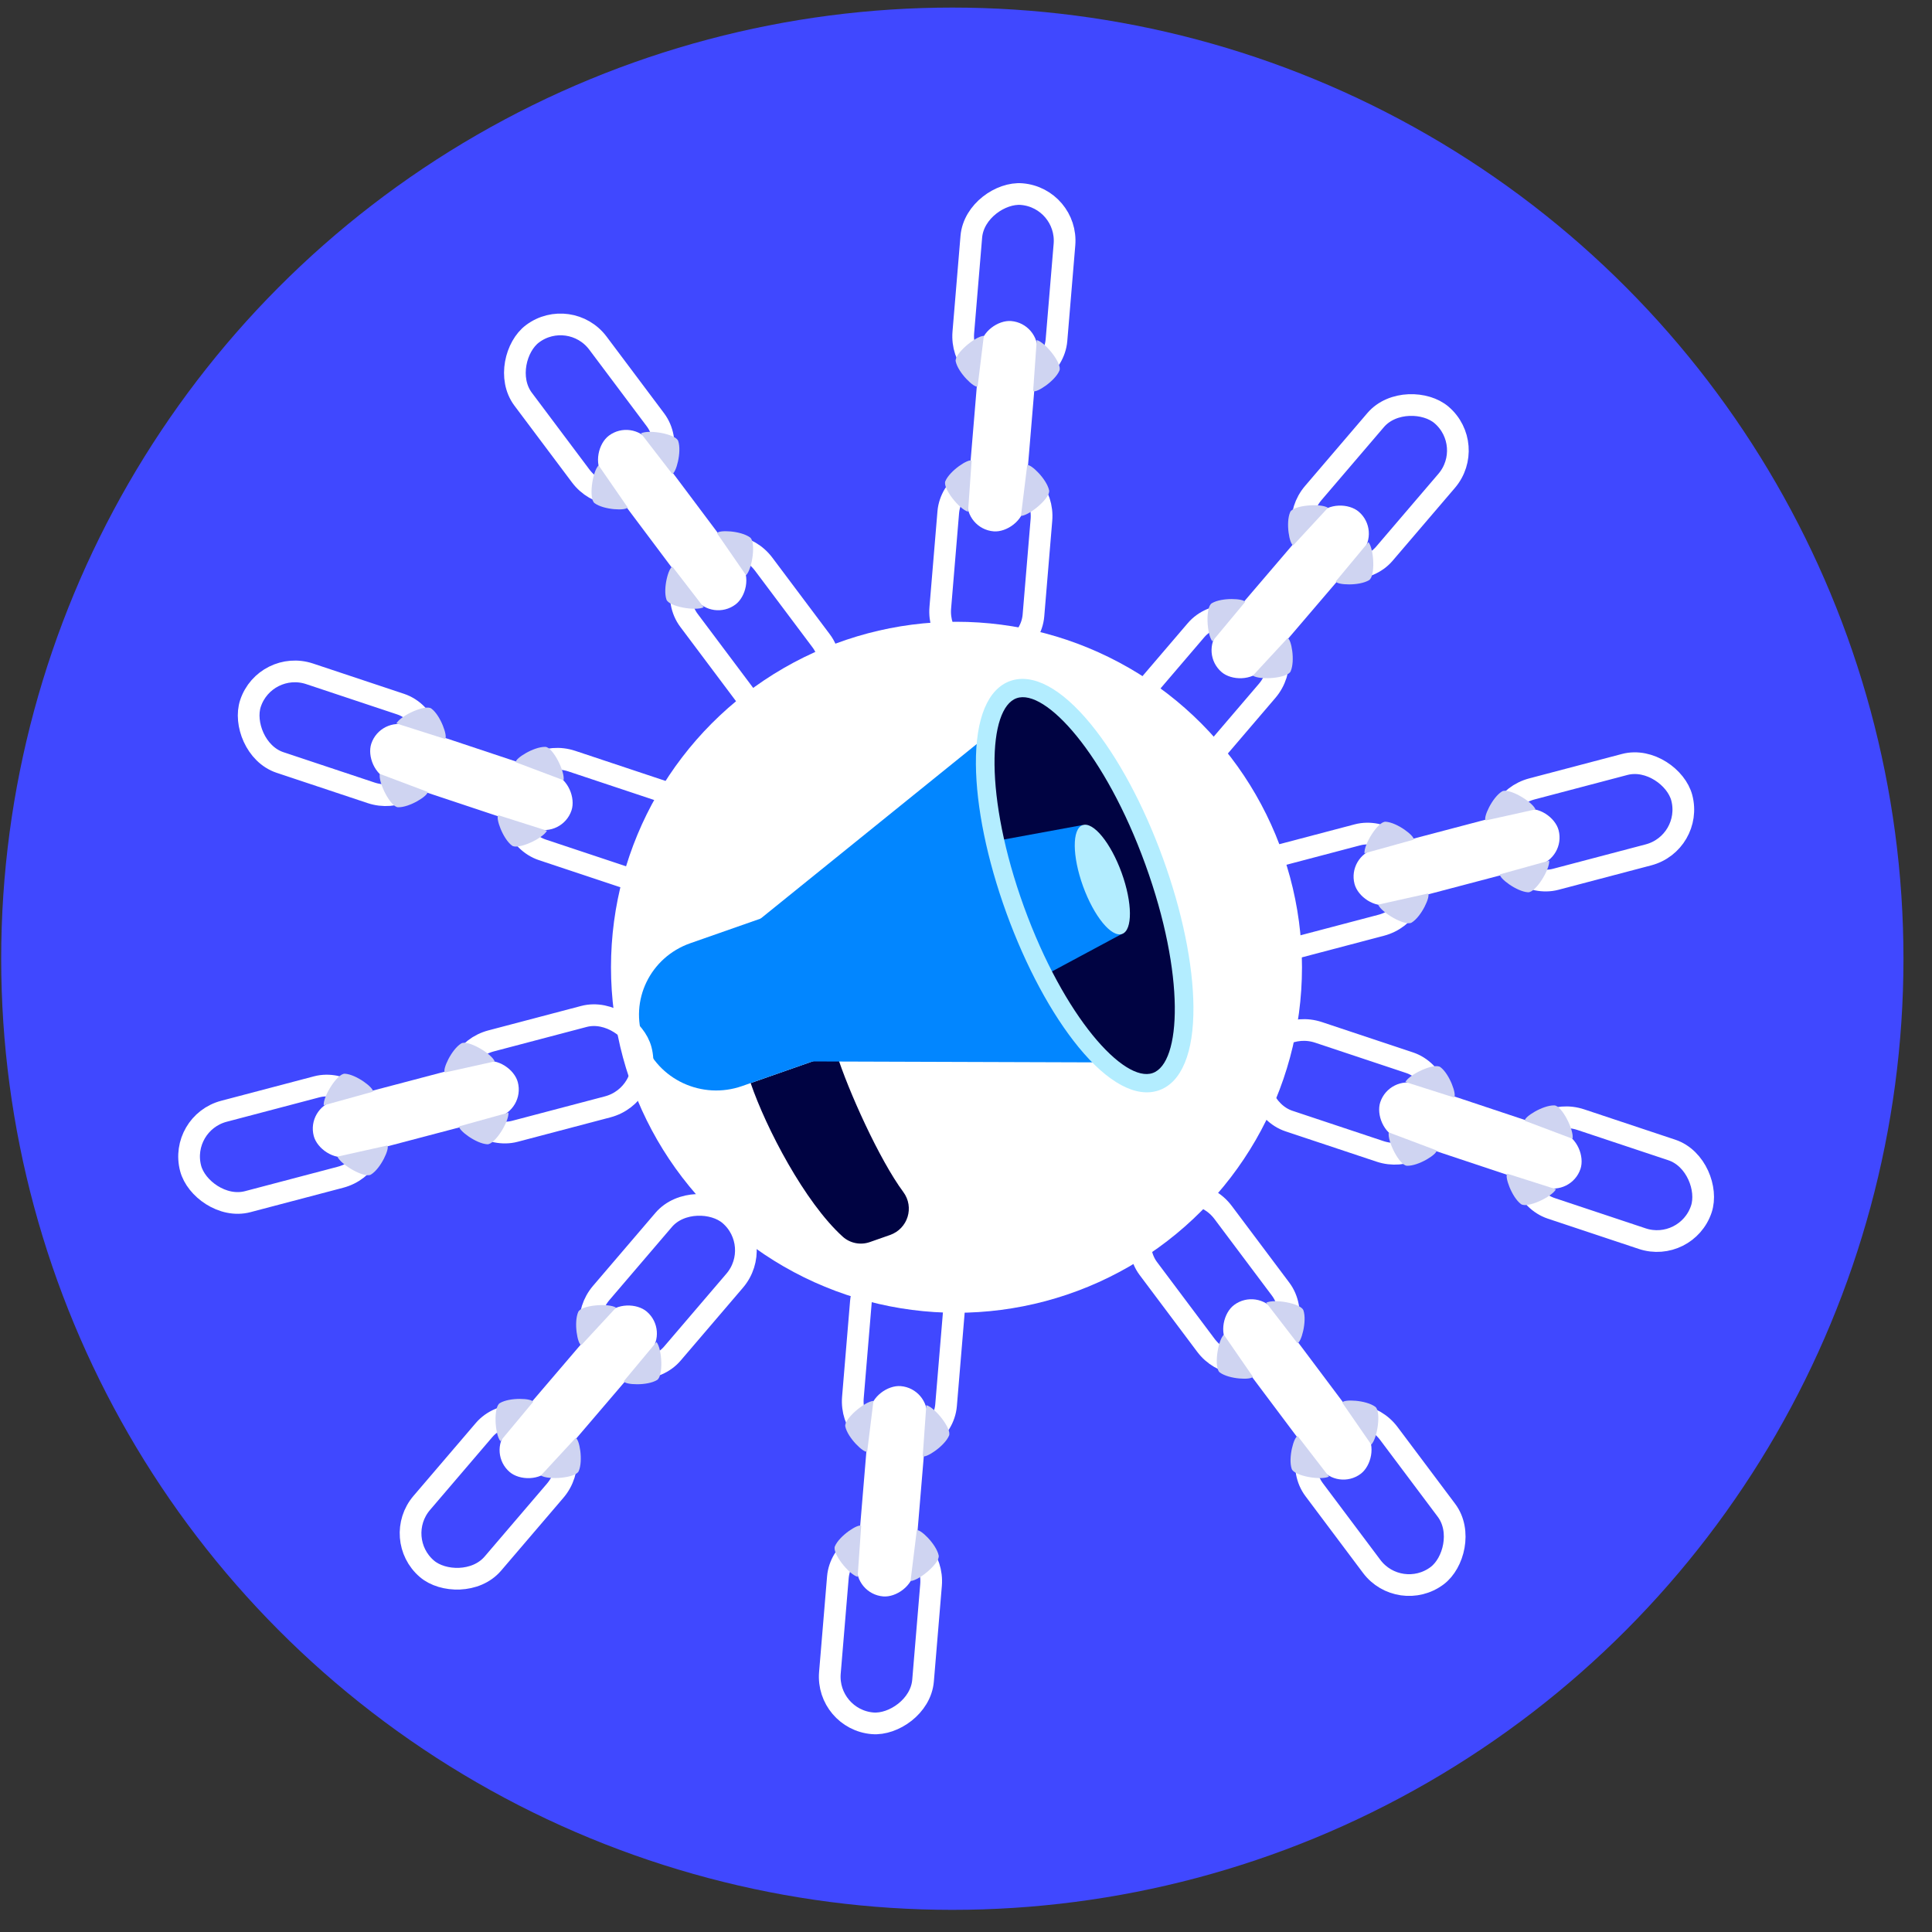 <svg width="65" height="65" viewBox="0 0 65 65" fill="none" xmlns="http://www.w3.org/2000/svg">
<rect x="0" y="0" width="65" height="65" fill="#333333" stroke="none"/>
<circle cx="32.04" cy="32.255" r="32" fill="#4048FF"/>
<circle cx="32.18" cy="32.543" r="11.624" fill="white"/>
<path d="M29.941 41.551L29.262 41.789C28.947 41.899 28.596 41.827 28.35 41.604C27.077 40.451 25.772 37.952 25.255 36.439L28.138 35.43C28.538 36.698 29.589 39.022 30.391 40.104C30.769 40.615 30.546 41.339 29.941 41.551Z" fill="#000342"/>
<path d="M27.415 35.683L24.968 36.539C23.617 37.013 22.132 36.32 21.65 34.993C21.168 33.666 21.873 32.207 23.224 31.734L25.67 30.877L27.415 35.683Z" fill="#0286FF"/>
<path d="M25.316 31.127C24.847 31.378 24.83 32.527 25.266 33.728C25.702 34.929 26.454 35.808 26.979 35.71C26.98 35.711 38.505 35.748 38.505 35.748L34.218 23.936L25.316 31.127Z" fill="#0286FF"/>
<path d="M34.1 23.199C32.81 23.651 32.835 26.971 34.157 30.613C35.48 34.256 37.597 36.843 38.888 36.391C40.178 35.939 40.153 32.619 38.831 28.977C37.509 25.334 35.391 22.747 34.1 23.199Z" fill="#000342"/>
<path d="M34.156 30.614C34.444 31.41 34.771 32.155 35.119 32.83L37.748 31.419L36.42 27.758L33.475 28.299C33.64 29.038 33.867 29.818 34.156 30.614Z" fill="#0286FF"/>
<path d="M36.423 27.761C36.065 27.886 36.072 28.807 36.438 29.818C36.805 30.829 37.393 31.547 37.751 31.422C38.109 31.296 38.102 30.375 37.736 29.364C37.369 28.353 36.781 27.635 36.423 27.761Z" fill="#B3EDFF"/>
<path d="M38.992 36.682C38.232 36.948 37.272 36.433 36.288 35.232C35.373 34.114 34.511 32.511 33.86 30.718C33.209 28.924 32.844 27.147 32.833 25.713C32.821 24.171 33.233 23.175 33.993 22.909C34.753 22.643 35.713 23.158 36.697 24.36C37.612 25.477 38.474 27.08 39.125 28.874C39.776 30.667 40.141 32.445 40.152 33.879C40.163 35.42 39.752 36.416 38.992 36.682ZM34.204 23.49C33.239 23.828 33.103 26.795 34.451 30.511C35.8 34.226 37.816 36.439 38.781 36.101C39.746 35.763 39.882 32.797 38.533 29.081C37.185 25.365 35.169 23.152 34.204 23.49Z" fill="#B3EDFF"/>
<rect x="8.924" y="22.173" width="6.371" height="3.145" rx="1.573" transform="rotate(18.418 8.924 22.173)" stroke="white" stroke-width="0.73"/>
<rect x="12.798" y="24.101" width="7.1" height="1.938" rx="0.969" transform="rotate(18.418 12.798 24.101)" fill="white"/>
<rect x="17.747" y="25.111" width="6.371" height="3.145" rx="1.573" transform="rotate(18.418 17.747 25.111)" stroke="white" stroke-width="0.73"/>
<path d="M13.336 24.34L14.974 24.861C15.073 24.781 14.826 24.072 14.513 23.839C14.312 23.69 13.48 24.073 13.336 24.34Z" fill="#CFD4F1"/>
<path d="M18.403 27.948L16.765 27.427C16.666 27.507 16.912 28.216 17.225 28.449C17.426 28.598 18.258 28.215 18.403 27.948Z" fill="#CFD4F1"/>
<path d="M12.777 26.036L14.386 26.642C14.413 26.767 13.78 27.17 13.391 27.159C13.14 27.151 12.725 26.335 12.777 26.036Z" fill="#CFD4F1"/>
<path d="M18.961 26.251L17.353 25.645C17.325 25.521 17.958 25.117 18.348 25.128C18.598 25.136 19.013 25.952 18.961 26.251Z" fill="#CFD4F1"/>
<rect x="13.168" y="51.759" width="6.371" height="3.145" rx="1.573" transform="rotate(-49.471 13.168 51.759)" stroke="white" stroke-width="0.73"/>
<rect x="16.411" y="48.895" width="7.1" height="1.938" rx="0.969" transform="rotate(-49.471 16.411 48.895)" fill="white"/>
<rect x="19.209" y="44.691" width="6.371" height="3.145" rx="1.573" transform="rotate(-49.471 19.209 44.691)" stroke="white" stroke-width="0.73"/>
<path d="M16.836 48.486L17.936 47.165C17.898 47.043 17.149 47.004 16.815 47.207C16.601 47.337 16.643 48.252 16.836 48.486Z" fill="#CFD4F1"/>
<path d="M22.086 45.15L20.986 46.471C21.023 46.593 21.773 46.632 22.106 46.429C22.32 46.299 22.279 45.384 22.086 45.15Z" fill="#CFD4F1"/>
<path d="M18.198 49.642L19.365 48.38C19.491 48.401 19.627 49.139 19.469 49.496C19.368 49.726 18.456 49.803 18.198 49.642Z" fill="#CFD4F1"/>
<path d="M20.726 43.993L19.558 45.255C19.433 45.234 19.297 44.496 19.454 44.139C19.555 43.91 20.468 43.833 20.726 43.993Z" fill="#CFD4F1"/>
<rect x="27.79" y="57.848" width="6.371" height="3.145" rx="1.573" transform="rotate(-85.224 27.79 57.848)" stroke="white" stroke-width="0.73"/>
<rect x="28.748" y="53.629" width="7.1" height="1.938" rx="0.969" transform="rotate(-85.224 28.748 53.629)" fill="white"/>
<rect x="28.564" y="48.583" width="6.371" height="3.145" rx="1.573" transform="rotate(-85.224 28.564 48.583)" stroke="white" stroke-width="0.73"/>
<path d="M28.854 53.05L28.974 51.335C28.872 51.258 28.242 51.665 28.089 52.024C27.991 52.255 28.56 52.973 28.854 53.05Z" fill="#CFD4F1"/>
<path d="M31.165 47.275L31.044 48.99C31.146 49.067 31.776 48.66 31.929 48.301C32.027 48.071 31.458 47.352 31.165 47.275Z" fill="#CFD4F1"/>
<path d="M30.634 53.192L30.844 51.486C30.958 51.43 31.5 51.95 31.581 52.331C31.633 52.576 30.937 53.172 30.634 53.192Z" fill="#CFD4F1"/>
<path d="M29.386 47.132L29.176 48.838C29.062 48.894 28.52 48.375 28.439 47.993C28.387 47.748 29.083 47.152 29.386 47.132Z" fill="#CFD4F1"/>
<rect x="19.173" y="10.286" width="6.371" height="3.145" rx="1.573" transform="rotate(53.132 19.173 10.286)" stroke="white" stroke-width="0.73"/>
<rect x="21.26" y="14.076" width="7.1" height="1.938" rx="0.969" transform="rotate(53.132 21.26 14.076)" fill="white"/>
<rect x="24.751" y="17.725" width="6.371" height="3.145" rx="1.573" transform="rotate(53.132 24.751 17.725)" stroke="white" stroke-width="0.73"/>
<path d="M21.564 14.58L22.614 15.941C22.741 15.931 22.942 15.208 22.818 14.839C22.738 14.601 21.835 14.443 21.564 14.58Z" fill="#CFD4F1"/>
<path d="M23.675 20.43L22.626 19.069C22.498 19.078 22.297 19.801 22.422 20.171C22.502 20.409 23.404 20.567 23.675 20.43Z" fill="#CFD4F1"/>
<path d="M20.139 15.656L21.116 17.07C21.068 17.188 20.318 17.16 20.004 16.928C19.802 16.779 19.926 15.872 20.139 15.656Z" fill="#CFD4F1"/>
<path d="M25.1 19.354L24.123 17.94C24.171 17.822 24.921 17.85 25.235 18.082C25.437 18.23 25.313 19.138 25.1 19.354Z" fill="#CFD4F1"/>
<rect x="6.013" y="37.788" width="6.371" height="3.145" rx="1.573" transform="rotate(-14.757 6.013 37.788)" stroke="white" stroke-width="0.73"/>
<rect x="10.309" y="37.281" width="7.1" height="1.938" rx="0.969" transform="rotate(-14.757 10.309 37.281)" fill="white"/>
<rect x="15.003" y="35.42" width="6.371" height="3.145" rx="1.573" transform="rotate(-14.757 15.003 35.42)" stroke="white" stroke-width="0.73"/>
<path d="M10.891 37.188L12.548 36.728C12.586 36.606 11.992 36.148 11.603 36.124C11.353 36.109 10.866 36.885 10.891 37.188Z" fill="#CFD4F1"/>
<path d="M17.106 37.434L15.45 37.894C15.411 38.016 16.005 38.474 16.394 38.498C16.644 38.513 17.131 37.737 17.106 37.434Z" fill="#CFD4F1"/>
<path d="M11.352 38.913L13.03 38.54C13.122 38.629 12.813 39.313 12.48 39.517C12.267 39.648 11.472 39.192 11.352 38.913Z" fill="#CFD4F1"/>
<path d="M16.645 35.71L14.967 36.083C14.876 35.994 15.185 35.31 15.517 35.106C15.731 34.975 16.525 35.431 16.645 35.71Z" fill="#CFD4F1"/>
<rect x="42.87" y="34.237" width="6.371" height="3.145" rx="1.573" transform="rotate(18.418 42.87 34.237)" stroke="white" stroke-width="0.73"/>
<rect x="46.744" y="36.162" width="7.1" height="1.938" rx="0.969" transform="rotate(18.418 46.744 36.162)" fill="white"/>
<rect x="51.692" y="37.173" width="6.371" height="3.145" rx="1.573" transform="rotate(18.418 51.692 37.173)" stroke="white" stroke-width="0.73"/>
<path d="M47.282 36.402L48.921 36.924C49.02 36.843 48.773 36.135 48.46 35.902C48.259 35.752 47.427 36.135 47.282 36.402Z" fill="#CFD4F1"/>
<path d="M52.349 40.01L50.711 39.488C50.612 39.569 50.859 40.278 51.172 40.51C51.373 40.66 52.205 40.277 52.349 40.01Z" fill="#CFD4F1"/>
<path d="M46.723 38.098L48.332 38.704C48.359 38.829 47.727 39.233 47.337 39.221C47.086 39.214 46.671 38.397 46.723 38.098Z" fill="#CFD4F1"/>
<path d="M52.908 38.313L51.3 37.707C51.272 37.582 51.905 37.179 52.294 37.19C52.545 37.197 52.96 38.014 52.908 38.313Z" fill="#CFD4F1"/>
<rect x="37.122" y="24.848" width="6.371" height="3.145" rx="1.573" transform="rotate(-49.471 37.122 24.848)" stroke="white" stroke-width="0.73"/>
<rect x="40.364" y="21.983" width="7.1" height="1.938" rx="0.969" transform="rotate(-49.471 40.364 21.983)" fill="white"/>
<rect x="43.163" y="17.781" width="6.371" height="3.145" rx="1.573" transform="rotate(-49.471 43.163 17.781)" stroke="white" stroke-width="0.73"/>
<path d="M40.789 21.576L41.889 20.255C41.852 20.133 41.102 20.094 40.769 20.296C40.554 20.426 40.596 21.341 40.789 21.576Z" fill="#CFD4F1"/>
<path d="M46.039 18.239L44.94 19.561C44.977 19.683 45.726 19.721 46.06 19.519C46.274 19.389 46.232 18.474 46.039 18.239Z" fill="#CFD4F1"/>
<path d="M42.151 22.732L43.318 21.47C43.444 21.491 43.58 22.229 43.422 22.586C43.321 22.816 42.409 22.893 42.151 22.732Z" fill="#CFD4F1"/>
<path d="M44.678 17.083L43.511 18.345C43.385 18.324 43.249 17.586 43.407 17.229C43.508 17 44.42 16.922 44.678 17.083Z" fill="#CFD4F1"/>
<rect x="31.504" y="22.014" width="6.371" height="3.145" rx="1.573" transform="rotate(-85.224 31.504 22.014)" stroke="white" stroke-width="0.73"/>
<rect x="32.463" y="17.796" width="7.1" height="1.938" rx="0.969" transform="rotate(-85.224 32.463 17.796)" fill="white"/>
<rect x="32.279" y="12.749" width="6.371" height="3.145" rx="1.573" transform="rotate(-85.224 32.279 12.749)" stroke="white" stroke-width="0.73"/>
<path d="M32.569 17.215L32.689 15.5C32.588 15.423 31.957 15.83 31.805 16.189C31.707 16.42 32.275 17.138 32.569 17.215Z" fill="#CFD4F1"/>
<path d="M34.88 11.441L34.759 13.156C34.861 13.233 35.492 12.826 35.644 12.467C35.742 12.237 35.173 11.518 34.88 11.441Z" fill="#CFD4F1"/>
<path d="M34.349 17.358L34.559 15.652C34.674 15.596 35.215 16.116 35.296 16.497C35.348 16.742 34.653 17.338 34.349 17.358Z" fill="#CFD4F1"/>
<path d="M33.1 11.298L32.891 13.004C32.776 13.06 32.235 12.541 32.154 12.159C32.102 11.914 32.797 11.318 33.1 11.298Z" fill="#CFD4F1"/>
<rect x="40.207" y="39.534" width="6.371" height="3.145" rx="1.573" transform="rotate(53.132 40.207 39.534)" stroke="white" stroke-width="0.73"/>
<rect x="42.294" y="43.324" width="7.1" height="1.938" rx="0.969" transform="rotate(53.132 42.294 43.324)" fill="white"/>
<rect x="45.785" y="46.973" width="6.371" height="3.145" rx="1.573" transform="rotate(53.132 45.785 46.973)" stroke="white" stroke-width="0.73"/>
<path d="M42.6 43.828L43.649 45.189C43.776 45.179 43.977 44.456 43.853 44.087C43.773 43.849 42.871 43.691 42.6 43.828Z" fill="#CFD4F1"/>
<path d="M44.711 49.678L43.661 48.317C43.534 48.327 43.333 49.05 43.458 49.419C43.538 49.657 44.44 49.815 44.711 49.678Z" fill="#CFD4F1"/>
<path d="M41.174 44.903L42.151 46.317C42.103 46.435 41.353 46.407 41.039 46.175C40.838 46.026 40.961 45.119 41.174 44.903Z" fill="#CFD4F1"/>
<path d="M46.135 48.602L45.158 47.188C45.206 47.07 45.956 47.098 46.27 47.33C46.471 47.478 46.348 48.386 46.135 48.602Z" fill="#CFD4F1"/>
<rect x="41.028" y="29.31" width="6.371" height="3.145" rx="1.573" transform="rotate(-14.757 41.028 29.31)" stroke="white" stroke-width="0.73"/>
<rect x="45.325" y="28.803" width="7.1" height="1.938" rx="0.969" transform="rotate(-14.757 45.325 28.803)" fill="white"/>
<rect x="50.02" y="26.942" width="6.371" height="3.145" rx="1.573" transform="rotate(-14.757 50.02 26.942)" stroke="white" stroke-width="0.73"/>
<path d="M45.906 28.709L47.562 28.249C47.601 28.128 47.007 27.669 46.617 27.646C46.367 27.63 45.881 28.406 45.906 28.709Z" fill="#CFD4F1"/>
<path d="M52.121 28.956L50.465 29.416C50.426 29.537 51.02 29.996 51.409 30.02C51.66 30.035 52.146 29.259 52.121 28.956Z" fill="#CFD4F1"/>
<path d="M46.366 30.435L48.044 30.062C48.136 30.151 47.827 30.835 47.494 31.039C47.281 31.17 46.486 30.713 46.366 30.435Z" fill="#CFD4F1"/>
<path d="M51.661 27.231L49.983 27.604C49.892 27.515 50.2 26.831 50.533 26.627C50.746 26.496 51.541 26.953 51.661 27.231Z" fill="#CFD4F1"/>
</svg>
